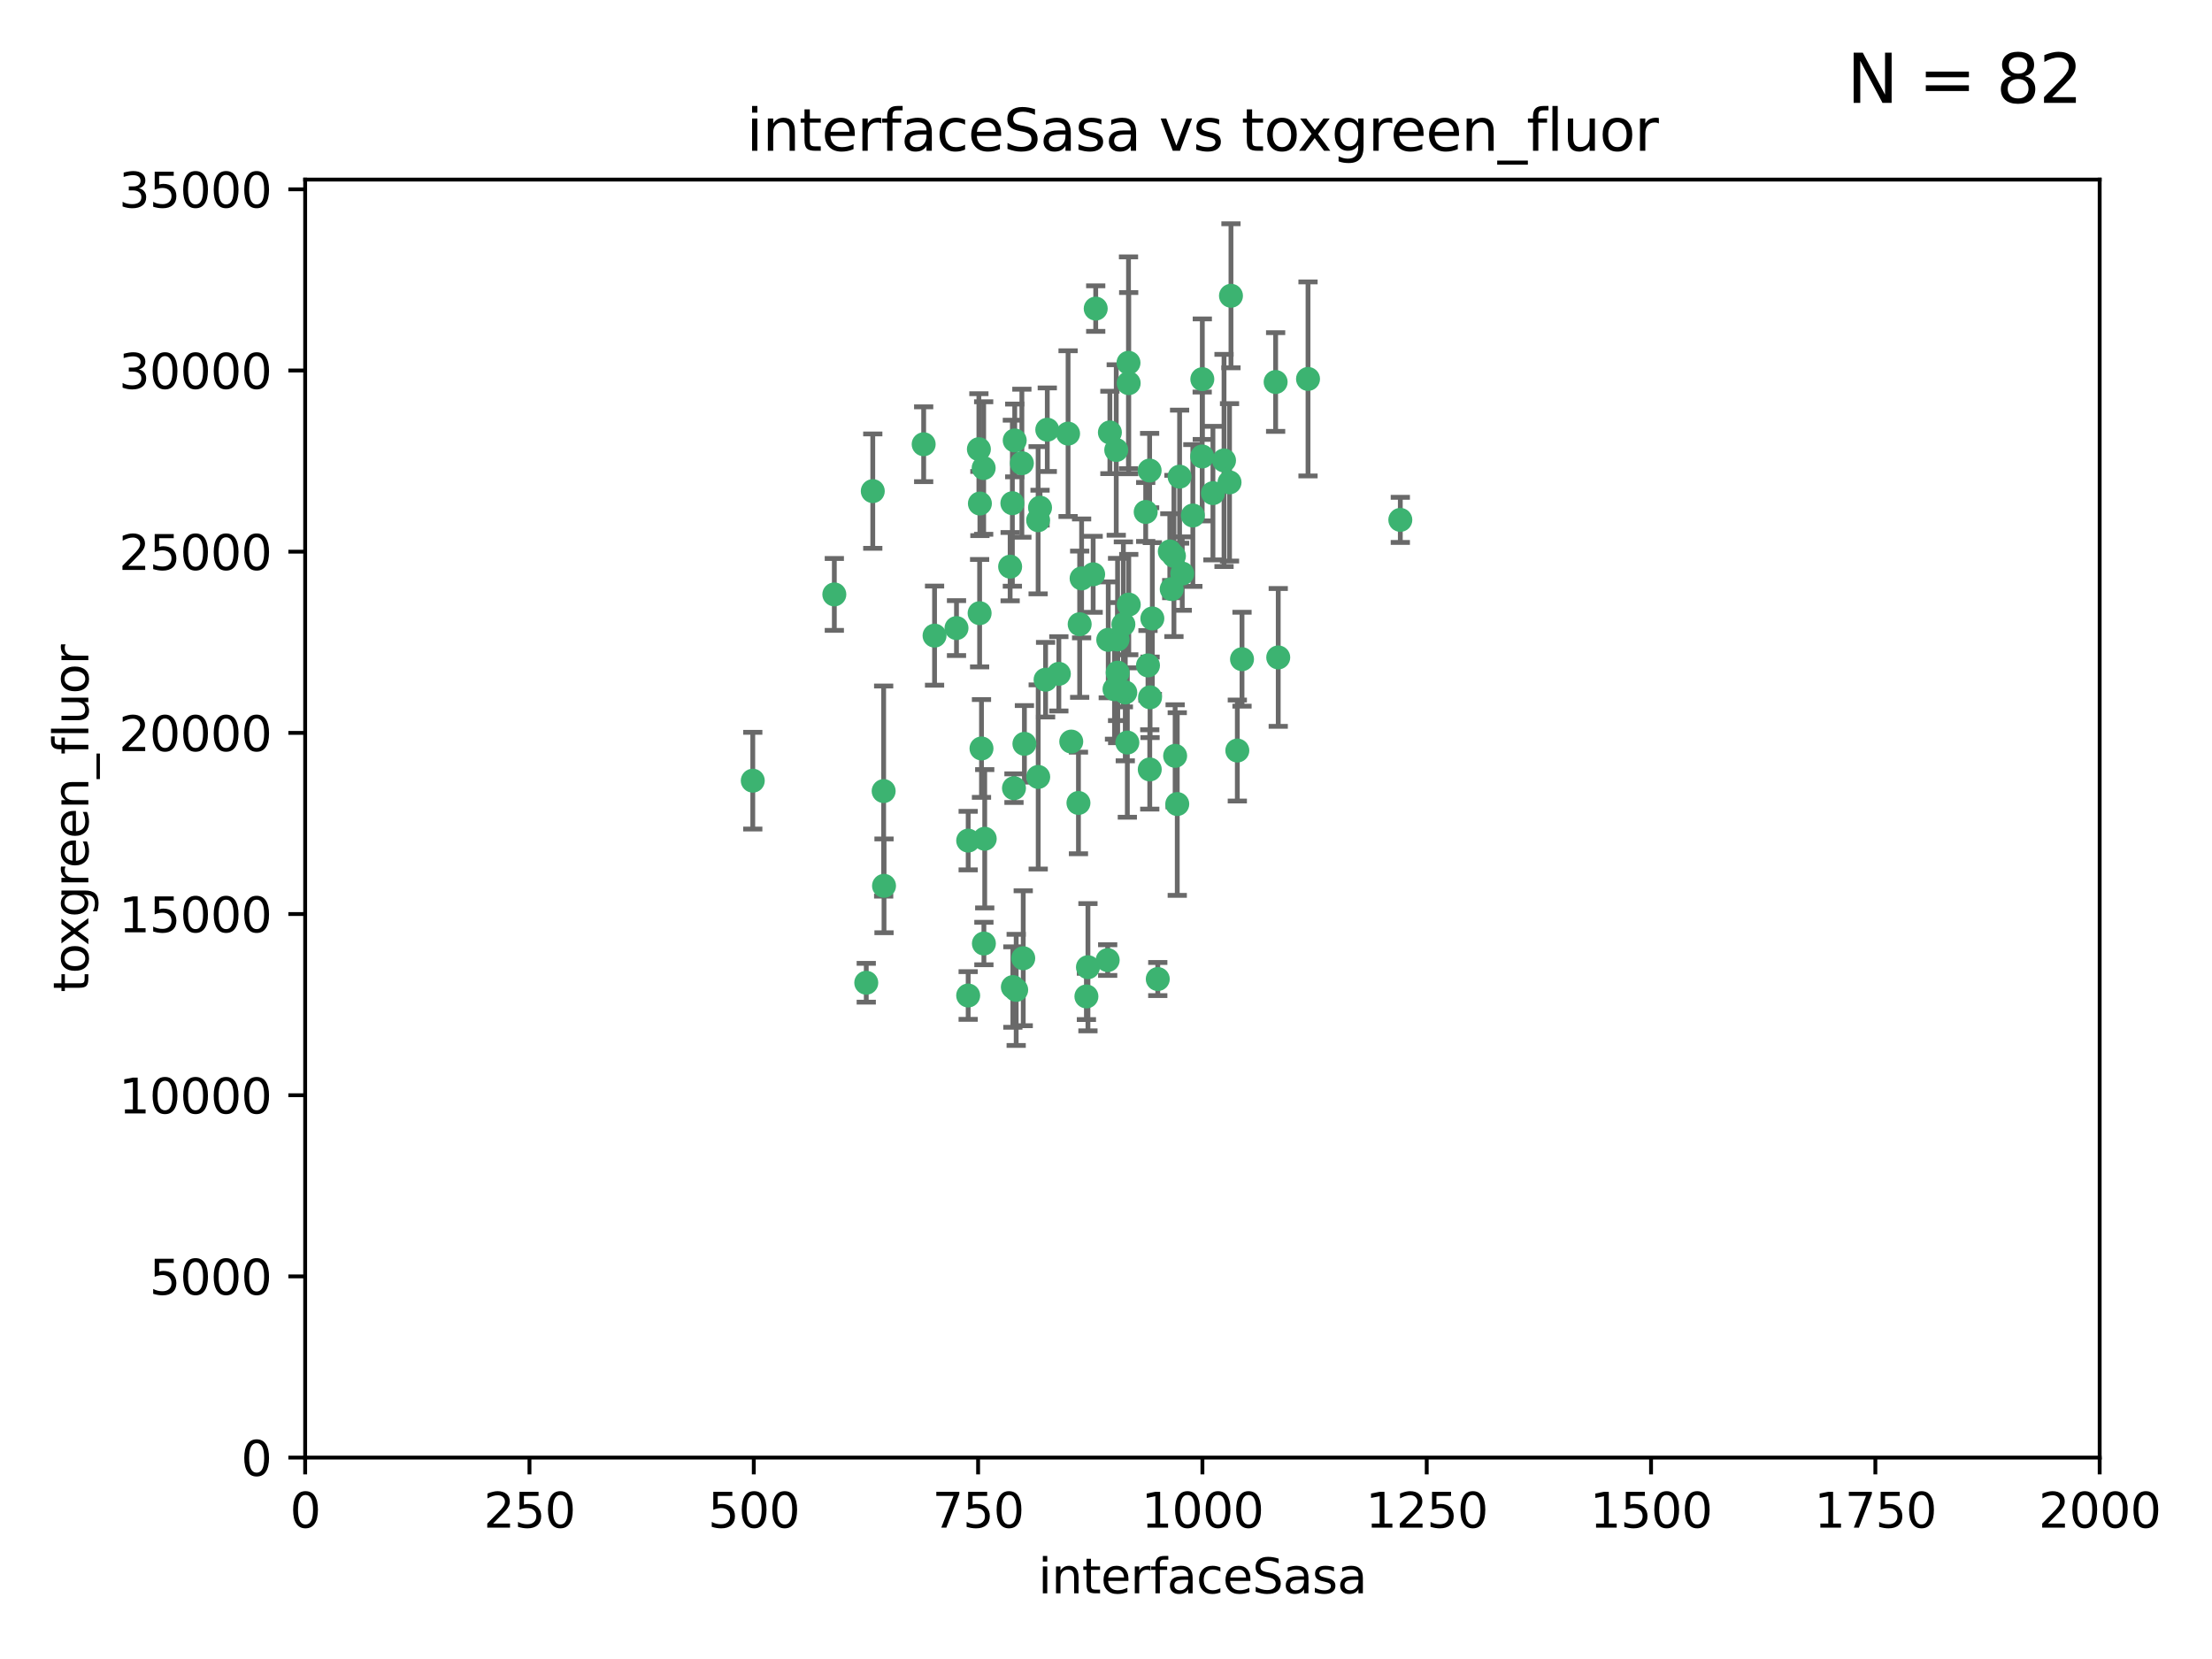 <?xml version="1.0" encoding="utf-8" standalone="no"?>
<!DOCTYPE svg PUBLIC "-//W3C//DTD SVG 1.1//EN"
  "http://www.w3.org/Graphics/SVG/1.1/DTD/svg11.dtd">
<svg xmlns:xlink="http://www.w3.org/1999/xlink" width="460.8pt" height="345.6pt" viewBox="0 0 460.8 345.6" xmlns="http://www.w3.org/2000/svg" version="1.1">
 <defs>
  <style type="text/css">*{stroke-linejoin: round; stroke-linecap: butt}</style>
 </defs>
 <g id="figure_1">
  <g id="patch_1">
   <path d="M 0 345.6 
L 460.8 345.6 
L 460.8 0 
L 0 0 
z
" style="fill: #ffffff"/>
  </g>
  <g id="axes_1">
   <g id="patch_2">
    <path d="M 63.571 303.64 
L 437.4 303.64 
L 437.4 37.411 
L 63.571 37.411 
z
" style="fill: #ffffff"/>
   </g>
   <g id="PathCollection_1">
    <defs>
     <path id="m8e34b73b86" d="M 0 1.118 
C 0.297 1.118 0.581 1 0.791 0.791 
C 1 0.581 1.118 0.297 1.118 0 
C 1.118 -0.297 1 -0.581 0.791 -0.791 
C 0.581 -1 0.297 -1.118 0 -1.118 
C -0.297 -1.118 -0.581 -1 -0.791 -0.791 
C -1 -0.581 -1.118 -0.297 -1.118 0 
C -1.118 0.297 -1 0.581 -0.791 0.791 
C -0.581 1 -0.297 1.118 0 1.118 
z
" style="stroke: #3cb371"/>
    </defs>
    <g clip-path="url(#pcf593b3112)">
     <use xlink:href="#m8e34b73b86" x="243.693" y="114.876" style="fill: #3cb371; stroke: #3cb371"/>
     <use xlink:href="#m8e34b73b86" x="272.484" y="78.941" style="fill: #3cb371; stroke: #3cb371"/>
     <use xlink:href="#m8e34b73b86" x="239.489" y="98.026" style="fill: #3cb371; stroke: #3cb371"/>
     <use xlink:href="#m8e34b73b86" x="234.418" y="144.249" style="fill: #3cb371; stroke: #3cb371"/>
     <use xlink:href="#m8e34b73b86" x="250.437" y="95.094" style="fill: #3cb371; stroke: #3cb371"/>
     <use xlink:href="#m8e34b73b86" x="266.28" y="136.954" style="fill: #3cb371; stroke: #3cb371"/>
     <use xlink:href="#m8e34b73b86" x="218.168" y="89.516" style="fill: #3cb371; stroke: #3cb371"/>
     <use xlink:href="#m8e34b73b86" x="265.738" y="79.578" style="fill: #3cb371; stroke: #3cb371"/>
     <use xlink:href="#m8e34b73b86" x="254.987" y="95.918" style="fill: #3cb371; stroke: #3cb371"/>
     <use xlink:href="#m8e34b73b86" x="212.875" y="96.494" style="fill: #3cb371; stroke: #3cb371"/>
     <use xlink:href="#m8e34b73b86" x="230.869" y="133.289" style="fill: #3cb371; stroke: #3cb371"/>
     <use xlink:href="#m8e34b73b86" x="246.284" y="119.488" style="fill: #3cb371; stroke: #3cb371"/>
     <use xlink:href="#m8e34b73b86" x="252.676" y="102.727" style="fill: #3cb371; stroke: #3cb371"/>
     <use xlink:href="#m8e34b73b86" x="244.553" y="115.814" style="fill: #3cb371; stroke: #3cb371"/>
     <use xlink:href="#m8e34b73b86" x="240.054" y="128.839" style="fill: #3cb371; stroke: #3cb371"/>
     <use xlink:href="#m8e34b73b86" x="235.088" y="75.577" style="fill: #3cb371; stroke: #3cb371"/>
     <use xlink:href="#m8e34b73b86" x="258.734" y="137.321" style="fill: #3cb371; stroke: #3cb371"/>
     <use xlink:href="#m8e34b73b86" x="256.134" y="100.483" style="fill: #3cb371; stroke: #3cb371"/>
     <use xlink:href="#m8e34b73b86" x="211.385" y="91.754" style="fill: #3cb371; stroke: #3cb371"/>
     <use xlink:href="#m8e34b73b86" x="232.534" y="93.738" style="fill: #3cb371; stroke: #3cb371"/>
     <use xlink:href="#m8e34b73b86" x="235.142" y="125.947" style="fill: #3cb371; stroke: #3cb371"/>
     <use xlink:href="#m8e34b73b86" x="234.02" y="130.067" style="fill: #3cb371; stroke: #3cb371"/>
     <use xlink:href="#m8e34b73b86" x="223.161" y="154.483" style="fill: #3cb371; stroke: #3cb371"/>
     <use xlink:href="#m8e34b73b86" x="248.491" y="107.386" style="fill: #3cb371; stroke: #3cb371"/>
     <use xlink:href="#m8e34b73b86" x="238.669" y="106.653" style="fill: #3cb371; stroke: #3cb371"/>
     <use xlink:href="#m8e34b73b86" x="227.725" y="119.635" style="fill: #3cb371; stroke: #3cb371"/>
     <use xlink:href="#m8e34b73b86" x="235.125" y="79.819" style="fill: #3cb371; stroke: #3cb371"/>
     <use xlink:href="#m8e34b73b86" x="210.43" y="118.047" style="fill: #3cb371; stroke: #3cb371"/>
     <use xlink:href="#m8e34b73b86" x="226.319" y="207.576" style="fill: #3cb371; stroke: #3cb371"/>
     <use xlink:href="#m8e34b73b86" x="244.091" y="122.72" style="fill: #3cb371; stroke: #3cb371"/>
     <use xlink:href="#m8e34b73b86" x="241.185" y="203.953" style="fill: #3cb371; stroke: #3cb371"/>
     <use xlink:href="#m8e34b73b86" x="231.211" y="90.084" style="fill: #3cb371; stroke: #3cb371"/>
     <use xlink:href="#m8e34b73b86" x="213.404" y="154.954" style="fill: #3cb371; stroke: #3cb371"/>
     <use xlink:href="#m8e34b73b86" x="204.131" y="104.896" style="fill: #3cb371; stroke: #3cb371"/>
     <use xlink:href="#m8e34b73b86" x="245.731" y="99.298" style="fill: #3cb371; stroke: #3cb371"/>
     <use xlink:href="#m8e34b73b86" x="257.757" y="156.348" style="fill: #3cb371; stroke: #3cb371"/>
     <use xlink:href="#m8e34b73b86" x="216.658" y="105.756" style="fill: #3cb371; stroke: #3cb371"/>
     <use xlink:href="#m8e34b73b86" x="204.916" y="97.498" style="fill: #3cb371; stroke: #3cb371"/>
     <use xlink:href="#m8e34b73b86" x="192.417" y="92.545" style="fill: #3cb371; stroke: #3cb371"/>
     <use xlink:href="#m8e34b73b86" x="222.501" y="90.332" style="fill: #3cb371; stroke: #3cb371"/>
     <use xlink:href="#m8e34b73b86" x="291.711" y="108.301" style="fill: #3cb371; stroke: #3cb371"/>
     <use xlink:href="#m8e34b73b86" x="224.916" y="130.038" style="fill: #3cb371; stroke: #3cb371"/>
     <use xlink:href="#m8e34b73b86" x="230.751" y="200.005" style="fill: #3cb371; stroke: #3cb371"/>
     <use xlink:href="#m8e34b73b86" x="250.465" y="78.988" style="fill: #3cb371; stroke: #3cb371"/>
     <use xlink:href="#m8e34b73b86" x="199.256" y="130.84" style="fill: #3cb371; stroke: #3cb371"/>
     <use xlink:href="#m8e34b73b86" x="204.462" y="155.918" style="fill: #3cb371; stroke: #3cb371"/>
     <use xlink:href="#m8e34b73b86" x="211.69" y="206.213" style="fill: #3cb371; stroke: #3cb371"/>
     <use xlink:href="#m8e34b73b86" x="201.688" y="207.381" style="fill: #3cb371; stroke: #3cb371"/>
     <use xlink:href="#m8e34b73b86" x="213.159" y="199.62" style="fill: #3cb371; stroke: #3cb371"/>
     <use xlink:href="#m8e34b73b86" x="216.26" y="108.373" style="fill: #3cb371; stroke: #3cb371"/>
     <use xlink:href="#m8e34b73b86" x="220.577" y="140.37" style="fill: #3cb371; stroke: #3cb371"/>
     <use xlink:href="#m8e34b73b86" x="203.92" y="93.572" style="fill: #3cb371; stroke: #3cb371"/>
     <use xlink:href="#m8e34b73b86" x="181.815" y="102.308" style="fill: #3cb371; stroke: #3cb371"/>
     <use xlink:href="#m8e34b73b86" x="204.073" y="127.738" style="fill: #3cb371; stroke: #3cb371"/>
     <use xlink:href="#m8e34b73b86" x="224.662" y="167.27" style="fill: #3cb371; stroke: #3cb371"/>
     <use xlink:href="#m8e34b73b86" x="239.579" y="145.262" style="fill: #3cb371; stroke: #3cb371"/>
     <use xlink:href="#m8e34b73b86" x="232.833" y="140.122" style="fill: #3cb371; stroke: #3cb371"/>
     <use xlink:href="#m8e34b73b86" x="210.998" y="205.621" style="fill: #3cb371; stroke: #3cb371"/>
     <use xlink:href="#m8e34b73b86" x="256.433" y="61.614" style="fill: #3cb371; stroke: #3cb371"/>
     <use xlink:href="#m8e34b73b86" x="239.146" y="138.621" style="fill: #3cb371; stroke: #3cb371"/>
     <use xlink:href="#m8e34b73b86" x="244.803" y="157.457" style="fill: #3cb371; stroke: #3cb371"/>
     <use xlink:href="#m8e34b73b86" x="194.686" y="132.411" style="fill: #3cb371; stroke: #3cb371"/>
     <use xlink:href="#m8e34b73b86" x="216.278" y="161.851" style="fill: #3cb371; stroke: #3cb371"/>
     <use xlink:href="#m8e34b73b86" x="225.318" y="120.494" style="fill: #3cb371; stroke: #3cb371"/>
     <use xlink:href="#m8e34b73b86" x="180.458" y="204.723" style="fill: #3cb371; stroke: #3cb371"/>
     <use xlink:href="#m8e34b73b86" x="211.23" y="164.19" style="fill: #3cb371; stroke: #3cb371"/>
     <use xlink:href="#m8e34b73b86" x="232.811" y="133.213" style="fill: #3cb371; stroke: #3cb371"/>
     <use xlink:href="#m8e34b73b86" x="239.516" y="160.289" style="fill: #3cb371; stroke: #3cb371"/>
     <use xlink:href="#m8e34b73b86" x="204.964" y="196.552" style="fill: #3cb371; stroke: #3cb371"/>
     <use xlink:href="#m8e34b73b86" x="205.136" y="174.728" style="fill: #3cb371; stroke: #3cb371"/>
     <use xlink:href="#m8e34b73b86" x="228.258" y="64.285" style="fill: #3cb371; stroke: #3cb371"/>
     <use xlink:href="#m8e34b73b86" x="217.815" y="141.593" style="fill: #3cb371; stroke: #3cb371"/>
     <use xlink:href="#m8e34b73b86" x="201.69" y="175.112" style="fill: #3cb371; stroke: #3cb371"/>
     <use xlink:href="#m8e34b73b86" x="234.846" y="154.686" style="fill: #3cb371; stroke: #3cb371"/>
     <use xlink:href="#m8e34b73b86" x="210.895" y="104.827" style="fill: #3cb371; stroke: #3cb371"/>
     <use xlink:href="#m8e34b73b86" x="184.082" y="164.794" style="fill: #3cb371; stroke: #3cb371"/>
     <use xlink:href="#m8e34b73b86" x="232.174" y="143.576" style="fill: #3cb371; stroke: #3cb371"/>
     <use xlink:href="#m8e34b73b86" x="156.817" y="162.629" style="fill: #3cb371; stroke: #3cb371"/>
     <use xlink:href="#m8e34b73b86" x="245.245" y="167.495" style="fill: #3cb371; stroke: #3cb371"/>
     <use xlink:href="#m8e34b73b86" x="173.806" y="123.828" style="fill: #3cb371; stroke: #3cb371"/>
     <use xlink:href="#m8e34b73b86" x="226.639" y="201.488" style="fill: #3cb371; stroke: #3cb371"/>
     <use xlink:href="#m8e34b73b86" x="184.157" y="184.534" style="fill: #3cb371; stroke: #3cb371"/>
    </g>
   </g>
   <g id="matplotlib.axis_1">
    <g id="xtick_1">
     <g id="line2d_1">
      <defs>
       <path id="mb4ff88844d" d="M 0 0 
L 0 3.5 
" style="stroke: #000000; stroke-width: 0.8"/>
      </defs>
      <g>
       <use xlink:href="#mb4ff88844d" x="63.571" y="303.64" style="stroke: #000000; stroke-width: 0.8"/>
      </g>
     </g>
     <g id="text_1">
      <!-- 0 -->
      <g transform="translate(60.39 318.238)scale(0.1 -0.1)">
       <defs>
        <path id="DejaVuSans-30" d="M 2034 4250 
Q 1547 4250 1301 3770 
Q 1056 3291 1056 2328 
Q 1056 1369 1301 889 
Q 1547 409 2034 409 
Q 2525 409 2770 889 
Q 3016 1369 3016 2328 
Q 3016 3291 2770 3770 
Q 2525 4250 2034 4250 
z
M 2034 4750 
Q 2819 4750 3233 4129 
Q 3647 3509 3647 2328 
Q 3647 1150 3233 529 
Q 2819 -91 2034 -91 
Q 1250 -91 836 529 
Q 422 1150 422 2328 
Q 422 3509 836 4129 
Q 1250 4750 2034 4750 
z
" transform="scale(0.016)"/>
       </defs>
       <use xlink:href="#DejaVuSans-30"/>
      </g>
     </g>
    </g>
    <g id="xtick_2">
     <g id="line2d_2">
      <g>
       <use xlink:href="#mb4ff88844d" x="110.3" y="303.64" style="stroke: #000000; stroke-width: 0.8"/>
      </g>
     </g>
     <g id="text_2">
      <!-- 250 -->
      <g transform="translate(100.756 318.238)scale(0.1 -0.1)">
       <defs>
        <path id="DejaVuSans-32" d="M 1228 531 
L 3431 531 
L 3431 0 
L 469 0 
L 469 531 
Q 828 903 1448 1529 
Q 2069 2156 2228 2338 
Q 2531 2678 2651 2914 
Q 2772 3150 2772 3378 
Q 2772 3750 2511 3984 
Q 2250 4219 1831 4219 
Q 1534 4219 1204 4116 
Q 875 4013 500 3803 
L 500 4441 
Q 881 4594 1212 4672 
Q 1544 4750 1819 4750 
Q 2544 4750 2975 4387 
Q 3406 4025 3406 3419 
Q 3406 3131 3298 2873 
Q 3191 2616 2906 2266 
Q 2828 2175 2409 1742 
Q 1991 1309 1228 531 
z
" transform="scale(0.016)"/>
        <path id="DejaVuSans-35" d="M 691 4666 
L 3169 4666 
L 3169 4134 
L 1269 4134 
L 1269 2991 
Q 1406 3038 1543 3061 
Q 1681 3084 1819 3084 
Q 2600 3084 3056 2656 
Q 3513 2228 3513 1497 
Q 3513 744 3044 326 
Q 2575 -91 1722 -91 
Q 1428 -91 1123 -41 
Q 819 9 494 109 
L 494 744 
Q 775 591 1075 516 
Q 1375 441 1709 441 
Q 2250 441 2565 725 
Q 2881 1009 2881 1497 
Q 2881 1984 2565 2268 
Q 2250 2553 1709 2553 
Q 1456 2553 1204 2497 
Q 953 2441 691 2322 
L 691 4666 
z
" transform="scale(0.016)"/>
       </defs>
       <use xlink:href="#DejaVuSans-32"/>
       <use xlink:href="#DejaVuSans-35" x="63.623"/>
       <use xlink:href="#DejaVuSans-30" x="127.246"/>
      </g>
     </g>
    </g>
    <g id="xtick_3">
     <g id="line2d_3">
      <g>
       <use xlink:href="#mb4ff88844d" x="157.028" y="303.64" style="stroke: #000000; stroke-width: 0.8"/>
      </g>
     </g>
     <g id="text_3">
      <!-- 500 -->
      <g transform="translate(147.485 318.238)scale(0.1 -0.1)">
       <use xlink:href="#DejaVuSans-35"/>
       <use xlink:href="#DejaVuSans-30" x="63.623"/>
       <use xlink:href="#DejaVuSans-30" x="127.246"/>
      </g>
     </g>
    </g>
    <g id="xtick_4">
     <g id="line2d_4">
      <g>
       <use xlink:href="#mb4ff88844d" x="203.757" y="303.64" style="stroke: #000000; stroke-width: 0.8"/>
      </g>
     </g>
     <g id="text_4">
      <!-- 750 -->
      <g transform="translate(194.213 318.238)scale(0.1 -0.1)">
       <defs>
        <path id="DejaVuSans-37" d="M 525 4666 
L 3525 4666 
L 3525 4397 
L 1831 0 
L 1172 0 
L 2766 4134 
L 525 4134 
L 525 4666 
z
" transform="scale(0.016)"/>
       </defs>
       <use xlink:href="#DejaVuSans-37"/>
       <use xlink:href="#DejaVuSans-35" x="63.623"/>
       <use xlink:href="#DejaVuSans-30" x="127.246"/>
      </g>
     </g>
    </g>
    <g id="xtick_5">
     <g id="line2d_5">
      <g>
       <use xlink:href="#mb4ff88844d" x="250.486" y="303.64" style="stroke: #000000; stroke-width: 0.8"/>
      </g>
     </g>
     <g id="text_5">
      <!-- 1000 -->
      <g transform="translate(237.761 318.238)scale(0.1 -0.1)">
       <defs>
        <path id="DejaVuSans-31" d="M 794 531 
L 1825 531 
L 1825 4091 
L 703 3866 
L 703 4441 
L 1819 4666 
L 2450 4666 
L 2450 531 
L 3481 531 
L 3481 0 
L 794 0 
L 794 531 
z
" transform="scale(0.016)"/>
       </defs>
       <use xlink:href="#DejaVuSans-31"/>
       <use xlink:href="#DejaVuSans-30" x="63.623"/>
       <use xlink:href="#DejaVuSans-30" x="127.246"/>
       <use xlink:href="#DejaVuSans-30" x="190.869"/>
      </g>
     </g>
    </g>
    <g id="xtick_6">
     <g id="line2d_6">
      <g>
       <use xlink:href="#mb4ff88844d" x="297.214" y="303.64" style="stroke: #000000; stroke-width: 0.8"/>
      </g>
     </g>
     <g id="text_6">
      <!-- 1250 -->
      <g transform="translate(284.489 318.238)scale(0.1 -0.1)">
       <use xlink:href="#DejaVuSans-31"/>
       <use xlink:href="#DejaVuSans-32" x="63.623"/>
       <use xlink:href="#DejaVuSans-35" x="127.246"/>
       <use xlink:href="#DejaVuSans-30" x="190.869"/>
      </g>
     </g>
    </g>
    <g id="xtick_7">
     <g id="line2d_7">
      <g>
       <use xlink:href="#mb4ff88844d" x="343.943" y="303.64" style="stroke: #000000; stroke-width: 0.8"/>
      </g>
     </g>
     <g id="text_7">
      <!-- 1500 -->
      <g transform="translate(331.218 318.238)scale(0.1 -0.1)">
       <use xlink:href="#DejaVuSans-31"/>
       <use xlink:href="#DejaVuSans-35" x="63.623"/>
       <use xlink:href="#DejaVuSans-30" x="127.246"/>
       <use xlink:href="#DejaVuSans-30" x="190.869"/>
      </g>
     </g>
    </g>
    <g id="xtick_8">
     <g id="line2d_8">
      <g>
       <use xlink:href="#mb4ff88844d" x="390.671" y="303.64" style="stroke: #000000; stroke-width: 0.8"/>
      </g>
     </g>
     <g id="text_8">
      <!-- 1750 -->
      <g transform="translate(377.946 318.238)scale(0.1 -0.1)">
       <use xlink:href="#DejaVuSans-31"/>
       <use xlink:href="#DejaVuSans-37" x="63.623"/>
       <use xlink:href="#DejaVuSans-35" x="127.246"/>
       <use xlink:href="#DejaVuSans-30" x="190.869"/>
      </g>
     </g>
    </g>
    <g id="xtick_9">
     <g id="line2d_9">
      <g>
       <use xlink:href="#mb4ff88844d" x="437.4" y="303.64" style="stroke: #000000; stroke-width: 0.8"/>
      </g>
     </g>
     <g id="text_9">
      <!-- 2000 -->
      <g transform="translate(424.675 318.238)scale(0.1 -0.1)">
       <use xlink:href="#DejaVuSans-32"/>
       <use xlink:href="#DejaVuSans-30" x="63.623"/>
       <use xlink:href="#DejaVuSans-30" x="127.246"/>
       <use xlink:href="#DejaVuSans-30" x="190.869"/>
      </g>
     </g>
    </g>
    <g id="text_10">
     <!-- interfaceSasa -->
     <g transform="translate(216.279 331.917)scale(0.1 -0.1)">
      <defs>
       <path id="DejaVuSans-69" d="M 603 3500 
L 1178 3500 
L 1178 0 
L 603 0 
L 603 3500 
z
M 603 4863 
L 1178 4863 
L 1178 4134 
L 603 4134 
L 603 4863 
z
" transform="scale(0.016)"/>
       <path id="DejaVuSans-6e" d="M 3513 2113 
L 3513 0 
L 2938 0 
L 2938 2094 
Q 2938 2591 2744 2837 
Q 2550 3084 2163 3084 
Q 1697 3084 1428 2787 
Q 1159 2491 1159 1978 
L 1159 0 
L 581 0 
L 581 3500 
L 1159 3500 
L 1159 2956 
Q 1366 3272 1645 3428 
Q 1925 3584 2291 3584 
Q 2894 3584 3203 3211 
Q 3513 2838 3513 2113 
z
" transform="scale(0.016)"/>
       <path id="DejaVuSans-74" d="M 1172 4494 
L 1172 3500 
L 2356 3500 
L 2356 3053 
L 1172 3053 
L 1172 1153 
Q 1172 725 1289 603 
Q 1406 481 1766 481 
L 2356 481 
L 2356 0 
L 1766 0 
Q 1100 0 847 248 
Q 594 497 594 1153 
L 594 3053 
L 172 3053 
L 172 3500 
L 594 3500 
L 594 4494 
L 1172 4494 
z
" transform="scale(0.016)"/>
       <path id="DejaVuSans-65" d="M 3597 1894 
L 3597 1613 
L 953 1613 
Q 991 1019 1311 708 
Q 1631 397 2203 397 
Q 2534 397 2845 478 
Q 3156 559 3463 722 
L 3463 178 
Q 3153 47 2828 -22 
Q 2503 -91 2169 -91 
Q 1331 -91 842 396 
Q 353 884 353 1716 
Q 353 2575 817 3079 
Q 1281 3584 2069 3584 
Q 2775 3584 3186 3129 
Q 3597 2675 3597 1894 
z
M 3022 2063 
Q 3016 2534 2758 2815 
Q 2500 3097 2075 3097 
Q 1594 3097 1305 2825 
Q 1016 2553 972 2059 
L 3022 2063 
z
" transform="scale(0.016)"/>
       <path id="DejaVuSans-72" d="M 2631 2963 
Q 2534 3019 2420 3045 
Q 2306 3072 2169 3072 
Q 1681 3072 1420 2755 
Q 1159 2438 1159 1844 
L 1159 0 
L 581 0 
L 581 3500 
L 1159 3500 
L 1159 2956 
Q 1341 3275 1631 3429 
Q 1922 3584 2338 3584 
Q 2397 3584 2469 3576 
Q 2541 3569 2628 3553 
L 2631 2963 
z
" transform="scale(0.016)"/>
       <path id="DejaVuSans-66" d="M 2375 4863 
L 2375 4384 
L 1825 4384 
Q 1516 4384 1395 4259 
Q 1275 4134 1275 3809 
L 1275 3500 
L 2222 3500 
L 2222 3053 
L 1275 3053 
L 1275 0 
L 697 0 
L 697 3053 
L 147 3053 
L 147 3500 
L 697 3500 
L 697 3744 
Q 697 4328 969 4595 
Q 1241 4863 1831 4863 
L 2375 4863 
z
" transform="scale(0.016)"/>
       <path id="DejaVuSans-61" d="M 2194 1759 
Q 1497 1759 1228 1600 
Q 959 1441 959 1056 
Q 959 750 1161 570 
Q 1363 391 1709 391 
Q 2188 391 2477 730 
Q 2766 1069 2766 1631 
L 2766 1759 
L 2194 1759 
z
M 3341 1997 
L 3341 0 
L 2766 0 
L 2766 531 
Q 2569 213 2275 61 
Q 1981 -91 1556 -91 
Q 1019 -91 701 211 
Q 384 513 384 1019 
Q 384 1609 779 1909 
Q 1175 2209 1959 2209 
L 2766 2209 
L 2766 2266 
Q 2766 2663 2505 2880 
Q 2244 3097 1772 3097 
Q 1472 3097 1187 3025 
Q 903 2953 641 2809 
L 641 3341 
Q 956 3463 1253 3523 
Q 1550 3584 1831 3584 
Q 2591 3584 2966 3190 
Q 3341 2797 3341 1997 
z
" transform="scale(0.016)"/>
       <path id="DejaVuSans-63" d="M 3122 3366 
L 3122 2828 
Q 2878 2963 2633 3030 
Q 2388 3097 2138 3097 
Q 1578 3097 1268 2742 
Q 959 2388 959 1747 
Q 959 1106 1268 751 
Q 1578 397 2138 397 
Q 2388 397 2633 464 
Q 2878 531 3122 666 
L 3122 134 
Q 2881 22 2623 -34 
Q 2366 -91 2075 -91 
Q 1284 -91 818 406 
Q 353 903 353 1747 
Q 353 2603 823 3093 
Q 1294 3584 2113 3584 
Q 2378 3584 2631 3529 
Q 2884 3475 3122 3366 
z
" transform="scale(0.016)"/>
       <path id="DejaVuSans-53" d="M 3425 4513 
L 3425 3897 
Q 3066 4069 2747 4153 
Q 2428 4238 2131 4238 
Q 1616 4238 1336 4038 
Q 1056 3838 1056 3469 
Q 1056 3159 1242 3001 
Q 1428 2844 1947 2747 
L 2328 2669 
Q 3034 2534 3370 2195 
Q 3706 1856 3706 1288 
Q 3706 609 3251 259 
Q 2797 -91 1919 -91 
Q 1588 -91 1214 -16 
Q 841 59 441 206 
L 441 856 
Q 825 641 1194 531 
Q 1563 422 1919 422 
Q 2459 422 2753 634 
Q 3047 847 3047 1241 
Q 3047 1584 2836 1778 
Q 2625 1972 2144 2069 
L 1759 2144 
Q 1053 2284 737 2584 
Q 422 2884 422 3419 
Q 422 4038 858 4394 
Q 1294 4750 2059 4750 
Q 2388 4750 2728 4690 
Q 3069 4631 3425 4513 
z
" transform="scale(0.016)"/>
       <path id="DejaVuSans-73" d="M 2834 3397 
L 2834 2853 
Q 2591 2978 2328 3040 
Q 2066 3103 1784 3103 
Q 1356 3103 1142 2972 
Q 928 2841 928 2578 
Q 928 2378 1081 2264 
Q 1234 2150 1697 2047 
L 1894 2003 
Q 2506 1872 2764 1633 
Q 3022 1394 3022 966 
Q 3022 478 2636 193 
Q 2250 -91 1575 -91 
Q 1294 -91 989 -36 
Q 684 19 347 128 
L 347 722 
Q 666 556 975 473 
Q 1284 391 1588 391 
Q 1994 391 2212 530 
Q 2431 669 2431 922 
Q 2431 1156 2273 1281 
Q 2116 1406 1581 1522 
L 1381 1569 
Q 847 1681 609 1914 
Q 372 2147 372 2553 
Q 372 3047 722 3315 
Q 1072 3584 1716 3584 
Q 2034 3584 2315 3537 
Q 2597 3491 2834 3397 
z
" transform="scale(0.016)"/>
      </defs>
      <use xlink:href="#DejaVuSans-69"/>
      <use xlink:href="#DejaVuSans-6e" x="27.783"/>
      <use xlink:href="#DejaVuSans-74" x="91.162"/>
      <use xlink:href="#DejaVuSans-65" x="130.371"/>
      <use xlink:href="#DejaVuSans-72" x="191.895"/>
      <use xlink:href="#DejaVuSans-66" x="233.008"/>
      <use xlink:href="#DejaVuSans-61" x="268.213"/>
      <use xlink:href="#DejaVuSans-63" x="329.492"/>
      <use xlink:href="#DejaVuSans-65" x="384.473"/>
      <use xlink:href="#DejaVuSans-53" x="445.996"/>
      <use xlink:href="#DejaVuSans-61" x="509.473"/>
      <use xlink:href="#DejaVuSans-73" x="570.752"/>
      <use xlink:href="#DejaVuSans-61" x="622.852"/>
     </g>
    </g>
   </g>
   <g id="matplotlib.axis_2">
    <g id="ytick_1">
     <g id="line2d_10">
      <defs>
       <path id="m12e218b48a" d="M 0 0 
L -3.5 0 
" style="stroke: #000000; stroke-width: 0.8"/>
      </defs>
      <g>
       <use xlink:href="#m12e218b48a" x="63.571" y="303.64" style="stroke: #000000; stroke-width: 0.8"/>
      </g>
     </g>
     <g id="text_11">
      <!-- 0 -->
      <g transform="translate(50.209 307.439)scale(0.1 -0.1)">
       <use xlink:href="#DejaVuSans-30"/>
      </g>
     </g>
    </g>
    <g id="ytick_2">
     <g id="line2d_11">
      <g>
       <use xlink:href="#m12e218b48a" x="63.571" y="265.897" style="stroke: #000000; stroke-width: 0.8"/>
      </g>
     </g>
     <g id="text_12">
      <!-- 5000 -->
      <g transform="translate(31.121 269.696)scale(0.1 -0.1)">
       <use xlink:href="#DejaVuSans-35"/>
       <use xlink:href="#DejaVuSans-30" x="63.623"/>
       <use xlink:href="#DejaVuSans-30" x="127.246"/>
       <use xlink:href="#DejaVuSans-30" x="190.869"/>
      </g>
     </g>
    </g>
    <g id="ytick_3">
     <g id="line2d_12">
      <g>
       <use xlink:href="#m12e218b48a" x="63.571" y="228.154" style="stroke: #000000; stroke-width: 0.8"/>
      </g>
     </g>
     <g id="text_13">
      <!-- 10000 -->
      <g transform="translate(24.759 231.953)scale(0.1 -0.1)">
       <use xlink:href="#DejaVuSans-31"/>
       <use xlink:href="#DejaVuSans-30" x="63.623"/>
       <use xlink:href="#DejaVuSans-30" x="127.246"/>
       <use xlink:href="#DejaVuSans-30" x="190.869"/>
       <use xlink:href="#DejaVuSans-30" x="254.492"/>
      </g>
     </g>
    </g>
    <g id="ytick_4">
     <g id="line2d_13">
      <g>
       <use xlink:href="#m12e218b48a" x="63.571" y="190.411" style="stroke: #000000; stroke-width: 0.8"/>
      </g>
     </g>
     <g id="text_14">
      <!-- 15000 -->
      <g transform="translate(24.759 194.21)scale(0.1 -0.1)">
       <use xlink:href="#DejaVuSans-31"/>
       <use xlink:href="#DejaVuSans-35" x="63.623"/>
       <use xlink:href="#DejaVuSans-30" x="127.246"/>
       <use xlink:href="#DejaVuSans-30" x="190.869"/>
       <use xlink:href="#DejaVuSans-30" x="254.492"/>
      </g>
     </g>
    </g>
    <g id="ytick_5">
     <g id="line2d_14">
      <g>
       <use xlink:href="#m12e218b48a" x="63.571" y="152.668" style="stroke: #000000; stroke-width: 0.8"/>
      </g>
     </g>
     <g id="text_15">
      <!-- 20000 -->
      <g transform="translate(24.759 156.467)scale(0.1 -0.1)">
       <use xlink:href="#DejaVuSans-32"/>
       <use xlink:href="#DejaVuSans-30" x="63.623"/>
       <use xlink:href="#DejaVuSans-30" x="127.246"/>
       <use xlink:href="#DejaVuSans-30" x="190.869"/>
       <use xlink:href="#DejaVuSans-30" x="254.492"/>
      </g>
     </g>
    </g>
    <g id="ytick_6">
     <g id="line2d_15">
      <g>
       <use xlink:href="#m12e218b48a" x="63.571" y="114.925" style="stroke: #000000; stroke-width: 0.8"/>
      </g>
     </g>
     <g id="text_16">
      <!-- 25000 -->
      <g transform="translate(24.759 118.724)scale(0.1 -0.1)">
       <use xlink:href="#DejaVuSans-32"/>
       <use xlink:href="#DejaVuSans-35" x="63.623"/>
       <use xlink:href="#DejaVuSans-30" x="127.246"/>
       <use xlink:href="#DejaVuSans-30" x="190.869"/>
       <use xlink:href="#DejaVuSans-30" x="254.492"/>
      </g>
     </g>
    </g>
    <g id="ytick_7">
     <g id="line2d_16">
      <g>
       <use xlink:href="#m12e218b48a" x="63.571" y="77.181" style="stroke: #000000; stroke-width: 0.8"/>
      </g>
     </g>
     <g id="text_17">
      <!-- 30000 -->
      <g transform="translate(24.759 80.981)scale(0.1 -0.1)">
       <defs>
        <path id="DejaVuSans-33" d="M 2597 2516 
Q 3050 2419 3304 2112 
Q 3559 1806 3559 1356 
Q 3559 666 3084 287 
Q 2609 -91 1734 -91 
Q 1441 -91 1130 -33 
Q 819 25 488 141 
L 488 750 
Q 750 597 1062 519 
Q 1375 441 1716 441 
Q 2309 441 2620 675 
Q 2931 909 2931 1356 
Q 2931 1769 2642 2001 
Q 2353 2234 1838 2234 
L 1294 2234 
L 1294 2753 
L 1863 2753 
Q 2328 2753 2575 2939 
Q 2822 3125 2822 3475 
Q 2822 3834 2567 4026 
Q 2313 4219 1838 4219 
Q 1578 4219 1281 4162 
Q 984 4106 628 3988 
L 628 4550 
Q 988 4650 1302 4700 
Q 1616 4750 1894 4750 
Q 2613 4750 3031 4423 
Q 3450 4097 3450 3541 
Q 3450 3153 3228 2886 
Q 3006 2619 2597 2516 
z
" transform="scale(0.016)"/>
       </defs>
       <use xlink:href="#DejaVuSans-33"/>
       <use xlink:href="#DejaVuSans-30" x="63.623"/>
       <use xlink:href="#DejaVuSans-30" x="127.246"/>
       <use xlink:href="#DejaVuSans-30" x="190.869"/>
       <use xlink:href="#DejaVuSans-30" x="254.492"/>
      </g>
     </g>
    </g>
    <g id="ytick_8">
     <g id="line2d_17">
      <g>
       <use xlink:href="#m12e218b48a" x="63.571" y="39.438" style="stroke: #000000; stroke-width: 0.8"/>
      </g>
     </g>
     <g id="text_18">
      <!-- 35000 -->
      <g transform="translate(24.759 43.238)scale(0.1 -0.1)">
       <use xlink:href="#DejaVuSans-33"/>
       <use xlink:href="#DejaVuSans-35" x="63.623"/>
       <use xlink:href="#DejaVuSans-30" x="127.246"/>
       <use xlink:href="#DejaVuSans-30" x="190.869"/>
       <use xlink:href="#DejaVuSans-30" x="254.492"/>
      </g>
     </g>
    </g>
    <g id="text_19">
     <!-- toxgreen_fluor -->
     <g transform="translate(18.401 206.72)rotate(-90)scale(0.1 -0.1)">
      <defs>
       <path id="DejaVuSans-6f" d="M 1959 3097 
Q 1497 3097 1228 2736 
Q 959 2375 959 1747 
Q 959 1119 1226 758 
Q 1494 397 1959 397 
Q 2419 397 2687 759 
Q 2956 1122 2956 1747 
Q 2956 2369 2687 2733 
Q 2419 3097 1959 3097 
z
M 1959 3584 
Q 2709 3584 3137 3096 
Q 3566 2609 3566 1747 
Q 3566 888 3137 398 
Q 2709 -91 1959 -91 
Q 1206 -91 779 398 
Q 353 888 353 1747 
Q 353 2609 779 3096 
Q 1206 3584 1959 3584 
z
" transform="scale(0.016)"/>
       <path id="DejaVuSans-78" d="M 3513 3500 
L 2247 1797 
L 3578 0 
L 2900 0 
L 1881 1375 
L 863 0 
L 184 0 
L 1544 1831 
L 300 3500 
L 978 3500 
L 1906 2253 
L 2834 3500 
L 3513 3500 
z
" transform="scale(0.016)"/>
       <path id="DejaVuSans-67" d="M 2906 1791 
Q 2906 2416 2648 2759 
Q 2391 3103 1925 3103 
Q 1463 3103 1205 2759 
Q 947 2416 947 1791 
Q 947 1169 1205 825 
Q 1463 481 1925 481 
Q 2391 481 2648 825 
Q 2906 1169 2906 1791 
z
M 3481 434 
Q 3481 -459 3084 -895 
Q 2688 -1331 1869 -1331 
Q 1566 -1331 1297 -1286 
Q 1028 -1241 775 -1147 
L 775 -588 
Q 1028 -725 1275 -790 
Q 1522 -856 1778 -856 
Q 2344 -856 2625 -561 
Q 2906 -266 2906 331 
L 2906 616 
Q 2728 306 2450 153 
Q 2172 0 1784 0 
Q 1141 0 747 490 
Q 353 981 353 1791 
Q 353 2603 747 3093 
Q 1141 3584 1784 3584 
Q 2172 3584 2450 3431 
Q 2728 3278 2906 2969 
L 2906 3500 
L 3481 3500 
L 3481 434 
z
" transform="scale(0.016)"/>
       <path id="DejaVuSans-5f" d="M 3263 -1063 
L 3263 -1509 
L -63 -1509 
L -63 -1063 
L 3263 -1063 
z
" transform="scale(0.016)"/>
       <path id="DejaVuSans-6c" d="M 603 4863 
L 1178 4863 
L 1178 0 
L 603 0 
L 603 4863 
z
" transform="scale(0.016)"/>
       <path id="DejaVuSans-75" d="M 544 1381 
L 544 3500 
L 1119 3500 
L 1119 1403 
Q 1119 906 1312 657 
Q 1506 409 1894 409 
Q 2359 409 2629 706 
Q 2900 1003 2900 1516 
L 2900 3500 
L 3475 3500 
L 3475 0 
L 2900 0 
L 2900 538 
Q 2691 219 2414 64 
Q 2138 -91 1772 -91 
Q 1169 -91 856 284 
Q 544 659 544 1381 
z
M 1991 3584 
L 1991 3584 
z
" transform="scale(0.016)"/>
      </defs>
      <use xlink:href="#DejaVuSans-74"/>
      <use xlink:href="#DejaVuSans-6f" x="39.209"/>
      <use xlink:href="#DejaVuSans-78" x="97.266"/>
      <use xlink:href="#DejaVuSans-67" x="156.445"/>
      <use xlink:href="#DejaVuSans-72" x="219.922"/>
      <use xlink:href="#DejaVuSans-65" x="258.785"/>
      <use xlink:href="#DejaVuSans-65" x="320.309"/>
      <use xlink:href="#DejaVuSans-6e" x="381.832"/>
      <use xlink:href="#DejaVuSans-5f" x="445.211"/>
      <use xlink:href="#DejaVuSans-66" x="495.211"/>
      <use xlink:href="#DejaVuSans-6c" x="530.416"/>
      <use xlink:href="#DejaVuSans-75" x="558.199"/>
      <use xlink:href="#DejaVuSans-6f" x="621.578"/>
      <use xlink:href="#DejaVuSans-72" x="682.76"/>
     </g>
    </g>
   </g>
   <g id="LineCollection_1">
    <path d="M 243.693 122.737 
L 243.693 107.014 
" clip-path="url(#pcf593b3112)" style="fill: none; stroke: #696969"/>
    <path d="M 272.484 99.149 
L 272.484 58.733 
" clip-path="url(#pcf593b3112)" style="fill: none; stroke: #696969"/>
    <path d="M 239.489 105.772 
L 239.489 90.281 
" clip-path="url(#pcf593b3112)" style="fill: none; stroke: #696969"/>
    <path d="M 234.418 158.492 
L 234.418 130.006 
" clip-path="url(#pcf593b3112)" style="fill: none; stroke: #696969"/>
    <path d="M 250.437 108.514 
L 250.437 81.675 
" clip-path="url(#pcf593b3112)" style="fill: none; stroke: #696969"/>
    <path d="M 266.28 151.309 
L 266.28 122.599 
" clip-path="url(#pcf593b3112)" style="fill: none; stroke: #696969"/>
    <path d="M 218.168 98.217 
L 218.168 80.815 
" clip-path="url(#pcf593b3112)" style="fill: none; stroke: #696969"/>
    <path d="M 265.738 89.863 
L 265.738 69.294 
" clip-path="url(#pcf593b3112)" style="fill: none; stroke: #696969"/>
    <path d="M 254.987 118.013 
L 254.987 73.824 
" clip-path="url(#pcf593b3112)" style="fill: none; stroke: #696969"/>
    <path d="M 212.875 111.912 
L 212.875 81.076 
" clip-path="url(#pcf593b3112)" style="fill: none; stroke: #696969"/>
    <path d="M 230.869 145.357 
L 230.869 121.22 
" clip-path="url(#pcf593b3112)" style="fill: none; stroke: #696969"/>
    <path d="M 246.284 127.133 
L 246.284 111.844 
" clip-path="url(#pcf593b3112)" style="fill: none; stroke: #696969"/>
    <path d="M 252.676 116.638 
L 252.676 88.815 
" clip-path="url(#pcf593b3112)" style="fill: none; stroke: #696969"/>
    <path d="M 244.553 132.604 
L 244.553 99.024 
" clip-path="url(#pcf593b3112)" style="fill: none; stroke: #696969"/>
    <path d="M 240.054 144.637 
L 240.054 113.041 
" clip-path="url(#pcf593b3112)" style="fill: none; stroke: #696969"/>
    <path d="M 235.088 97.641 
L 235.088 53.513 
" clip-path="url(#pcf593b3112)" style="fill: none; stroke: #696969"/>
    <path d="M 258.734 147.102 
L 258.734 127.541 
" clip-path="url(#pcf593b3112)" style="fill: none; stroke: #696969"/>
    <path d="M 256.134 116.878 
L 256.134 84.088 
" clip-path="url(#pcf593b3112)" style="fill: none; stroke: #696969"/>
    <path d="M 211.385 99.334 
L 211.385 84.174 
" clip-path="url(#pcf593b3112)" style="fill: none; stroke: #696969"/>
    <path d="M 232.534 111.491 
L 232.534 75.985 
" clip-path="url(#pcf593b3112)" style="fill: none; stroke: #696969"/>
    <path d="M 235.142 136.397 
L 235.142 115.497 
" clip-path="url(#pcf593b3112)" style="fill: none; stroke: #696969"/>
    <path d="M 234.02 147.25 
L 234.02 112.885 
" clip-path="url(#pcf593b3112)" style="fill: none; stroke: #696969"/>
    <path d="M 223.161 155.048 
L 223.161 153.918 
" clip-path="url(#pcf593b3112)" style="fill: none; stroke: #696969"/>
    <path d="M 248.491 122.155 
L 248.491 92.617 
" clip-path="url(#pcf593b3112)" style="fill: none; stroke: #696969"/>
    <path d="M 238.669 112.792 
L 238.669 100.514 
" clip-path="url(#pcf593b3112)" style="fill: none; stroke: #696969"/>
    <path d="M 227.725 127.554 
L 227.725 111.717 
" clip-path="url(#pcf593b3112)" style="fill: none; stroke: #696969"/>
    <path d="M 235.125 98.693 
L 235.125 60.945 
" clip-path="url(#pcf593b3112)" style="fill: none; stroke: #696969"/>
    <path d="M 210.43 125.162 
L 210.43 110.932 
" clip-path="url(#pcf593b3112)" style="fill: none; stroke: #696969"/>
    <path d="M 226.319 212.395 
L 226.319 202.757 
" clip-path="url(#pcf593b3112)" style="fill: none; stroke: #696969"/>
    <path d="M 244.091 124.514 
L 244.091 120.926 
" clip-path="url(#pcf593b3112)" style="fill: none; stroke: #696969"/>
    <path d="M 241.185 207.405 
L 241.185 200.501 
" clip-path="url(#pcf593b3112)" style="fill: none; stroke: #696969"/>
    <path d="M 231.211 98.668 
L 231.211 81.501 
" clip-path="url(#pcf593b3112)" style="fill: none; stroke: #696969"/>
    <path d="M 213.404 162.929 
L 213.404 146.979 
" clip-path="url(#pcf593b3112)" style="fill: none; stroke: #696969"/>
    <path d="M 204.131 111.578 
L 204.131 98.214 
" clip-path="url(#pcf593b3112)" style="fill: none; stroke: #696969"/>
    <path d="M 245.731 113.157 
L 245.731 85.439 
" clip-path="url(#pcf593b3112)" style="fill: none; stroke: #696969"/>
    <path d="M 257.757 166.868 
L 257.757 145.829 
" clip-path="url(#pcf593b3112)" style="fill: none; stroke: #696969"/>
    <path d="M 216.658 109.392 
L 216.658 102.12 
" clip-path="url(#pcf593b3112)" style="fill: none; stroke: #696969"/>
    <path d="M 204.916 111.302 
L 204.916 83.693 
" clip-path="url(#pcf593b3112)" style="fill: none; stroke: #696969"/>
    <path d="M 192.417 100.341 
L 192.417 84.749 
" clip-path="url(#pcf593b3112)" style="fill: none; stroke: #696969"/>
    <path d="M 222.501 107.592 
L 222.501 73.071 
" clip-path="url(#pcf593b3112)" style="fill: none; stroke: #696969"/>
    <path d="M 291.711 113.001 
L 291.711 103.601 
" clip-path="url(#pcf593b3112)" style="fill: none; stroke: #696969"/>
    <path d="M 224.916 145.27 
L 224.916 114.805 
" clip-path="url(#pcf593b3112)" style="fill: none; stroke: #696969"/>
    <path d="M 230.751 203.204 
L 230.751 196.806 
" clip-path="url(#pcf593b3112)" style="fill: none; stroke: #696969"/>
    <path d="M 250.465 91.541 
L 250.465 66.434 
" clip-path="url(#pcf593b3112)" style="fill: none; stroke: #696969"/>
    <path d="M 199.256 136.561 
L 199.256 125.12 
" clip-path="url(#pcf593b3112)" style="fill: none; stroke: #696969"/>
    <path d="M 204.462 166.104 
L 204.462 145.732 
" clip-path="url(#pcf593b3112)" style="fill: none; stroke: #696969"/>
    <path d="M 211.69 217.788 
L 211.69 194.637 
" clip-path="url(#pcf593b3112)" style="fill: none; stroke: #696969"/>
    <path d="M 201.688 212.35 
L 201.688 202.411 
" clip-path="url(#pcf593b3112)" style="fill: none; stroke: #696969"/>
    <path d="M 213.159 213.675 
L 213.159 185.565 
" clip-path="url(#pcf593b3112)" style="fill: none; stroke: #696969"/>
    <path d="M 216.26 123.707 
L 216.26 93.039 
" clip-path="url(#pcf593b3112)" style="fill: none; stroke: #696969"/>
    <path d="M 220.577 148.106 
L 220.577 132.634 
" clip-path="url(#pcf593b3112)" style="fill: none; stroke: #696969"/>
    <path d="M 203.92 105.129 
L 203.92 82.016 
" clip-path="url(#pcf593b3112)" style="fill: none; stroke: #696969"/>
    <path d="M 181.815 114.22 
L 181.815 90.397 
" clip-path="url(#pcf593b3112)" style="fill: none; stroke: #696969"/>
    <path d="M 204.073 138.926 
L 204.073 116.549 
" clip-path="url(#pcf593b3112)" style="fill: none; stroke: #696969"/>
    <path d="M 224.662 177.849 
L 224.662 156.691 
" clip-path="url(#pcf593b3112)" style="fill: none; stroke: #696969"/>
    <path d="M 239.579 153.647 
L 239.579 136.877 
" clip-path="url(#pcf593b3112)" style="fill: none; stroke: #696969"/>
    <path d="M 232.833 154.719 
L 232.833 125.526 
" clip-path="url(#pcf593b3112)" style="fill: none; stroke: #696969"/>
    <path d="M 210.998 214 
L 210.998 197.242 
" clip-path="url(#pcf593b3112)" style="fill: none; stroke: #696969"/>
    <path d="M 256.433 76.614 
L 256.433 46.614 
" clip-path="url(#pcf593b3112)" style="fill: none; stroke: #696969"/>
    <path d="M 239.146 145.887 
L 239.146 131.356 
" clip-path="url(#pcf593b3112)" style="fill: none; stroke: #696969"/>
    <path d="M 244.803 168.097 
L 244.803 146.817 
" clip-path="url(#pcf593b3112)" style="fill: none; stroke: #696969"/>
    <path d="M 194.686 142.738 
L 194.686 122.084 
" clip-path="url(#pcf593b3112)" style="fill: none; stroke: #696969"/>
    <path d="M 216.278 181.033 
L 216.278 142.67 
" clip-path="url(#pcf593b3112)" style="fill: none; stroke: #696969"/>
    <path d="M 225.318 132.879 
L 225.318 108.108 
" clip-path="url(#pcf593b3112)" style="fill: none; stroke: #696969"/>
    <path d="M 180.458 208.763 
L 180.458 200.682 
" clip-path="url(#pcf593b3112)" style="fill: none; stroke: #696969"/>
    <path d="M 211.23 167.175 
L 211.23 161.206 
" clip-path="url(#pcf593b3112)" style="fill: none; stroke: #696969"/>
    <path d="M 232.811 150.11 
L 232.811 116.316 
" clip-path="url(#pcf593b3112)" style="fill: none; stroke: #696969"/>
    <path d="M 239.516 168.551 
L 239.516 152.026 
" clip-path="url(#pcf593b3112)" style="fill: none; stroke: #696969"/>
    <path d="M 204.964 200.974 
L 204.964 192.13 
" clip-path="url(#pcf593b3112)" style="fill: none; stroke: #696969"/>
    <path d="M 205.136 189.135 
L 205.136 160.322 
" clip-path="url(#pcf593b3112)" style="fill: none; stroke: #696969"/>
    <path d="M 228.258 69.03 
L 228.258 59.54 
" clip-path="url(#pcf593b3112)" style="fill: none; stroke: #696969"/>
    <path d="M 217.815 149.363 
L 217.815 133.823 
" clip-path="url(#pcf593b3112)" style="fill: none; stroke: #696969"/>
    <path d="M 201.69 181.212 
L 201.69 169.013 
" clip-path="url(#pcf593b3112)" style="fill: none; stroke: #696969"/>
    <path d="M 234.846 170.247 
L 234.846 139.125 
" clip-path="url(#pcf593b3112)" style="fill: none; stroke: #696969"/>
    <path d="M 210.895 122.117 
L 210.895 87.536 
" clip-path="url(#pcf593b3112)" style="fill: none; stroke: #696969"/>
    <path d="M 184.082 186.68 
L 184.082 142.908 
" clip-path="url(#pcf593b3112)" style="fill: none; stroke: #696969"/>
    <path d="M 232.174 153.98 
L 232.174 133.171 
" clip-path="url(#pcf593b3112)" style="fill: none; stroke: #696969"/>
    <path d="M 156.817 172.703 
L 156.817 152.555 
" clip-path="url(#pcf593b3112)" style="fill: none; stroke: #696969"/>
    <path d="M 245.245 186.519 
L 245.245 148.47 
" clip-path="url(#pcf593b3112)" style="fill: none; stroke: #696969"/>
    <path d="M 173.806 131.314 
L 173.806 116.343 
" clip-path="url(#pcf593b3112)" style="fill: none; stroke: #696969"/>
    <path d="M 226.639 214.744 
L 226.639 188.233 
" clip-path="url(#pcf593b3112)" style="fill: none; stroke: #696969"/>
    <path d="M 184.157 194.3 
L 184.157 174.769 
" clip-path="url(#pcf593b3112)" style="fill: none; stroke: #696969"/>
   </g>
   <g id="line2d_18">
    <defs>
     <path id="m4b5150df9c" d="M 2 0 
L -2 -0 
" style="stroke: #696969"/>
    </defs>
    <g clip-path="url(#pcf593b3112)">
     <use xlink:href="#m4b5150df9c" x="243.693" y="122.737" style="fill: #696969; stroke: #696969"/>
     <use xlink:href="#m4b5150df9c" x="272.484" y="99.149" style="fill: #696969; stroke: #696969"/>
     <use xlink:href="#m4b5150df9c" x="239.489" y="105.772" style="fill: #696969; stroke: #696969"/>
     <use xlink:href="#m4b5150df9c" x="234.418" y="158.492" style="fill: #696969; stroke: #696969"/>
     <use xlink:href="#m4b5150df9c" x="250.437" y="108.514" style="fill: #696969; stroke: #696969"/>
     <use xlink:href="#m4b5150df9c" x="266.28" y="151.309" style="fill: #696969; stroke: #696969"/>
     <use xlink:href="#m4b5150df9c" x="218.168" y="98.217" style="fill: #696969; stroke: #696969"/>
     <use xlink:href="#m4b5150df9c" x="265.738" y="89.863" style="fill: #696969; stroke: #696969"/>
     <use xlink:href="#m4b5150df9c" x="254.987" y="118.013" style="fill: #696969; stroke: #696969"/>
     <use xlink:href="#m4b5150df9c" x="212.875" y="111.912" style="fill: #696969; stroke: #696969"/>
     <use xlink:href="#m4b5150df9c" x="230.869" y="145.357" style="fill: #696969; stroke: #696969"/>
     <use xlink:href="#m4b5150df9c" x="246.284" y="127.133" style="fill: #696969; stroke: #696969"/>
     <use xlink:href="#m4b5150df9c" x="252.676" y="116.638" style="fill: #696969; stroke: #696969"/>
     <use xlink:href="#m4b5150df9c" x="244.553" y="132.604" style="fill: #696969; stroke: #696969"/>
     <use xlink:href="#m4b5150df9c" x="240.054" y="144.637" style="fill: #696969; stroke: #696969"/>
     <use xlink:href="#m4b5150df9c" x="235.088" y="97.641" style="fill: #696969; stroke: #696969"/>
     <use xlink:href="#m4b5150df9c" x="258.734" y="147.102" style="fill: #696969; stroke: #696969"/>
     <use xlink:href="#m4b5150df9c" x="256.134" y="116.878" style="fill: #696969; stroke: #696969"/>
     <use xlink:href="#m4b5150df9c" x="211.385" y="99.334" style="fill: #696969; stroke: #696969"/>
     <use xlink:href="#m4b5150df9c" x="232.534" y="111.491" style="fill: #696969; stroke: #696969"/>
     <use xlink:href="#m4b5150df9c" x="235.142" y="136.397" style="fill: #696969; stroke: #696969"/>
     <use xlink:href="#m4b5150df9c" x="234.02" y="147.25" style="fill: #696969; stroke: #696969"/>
     <use xlink:href="#m4b5150df9c" x="223.161" y="155.048" style="fill: #696969; stroke: #696969"/>
     <use xlink:href="#m4b5150df9c" x="248.491" y="122.155" style="fill: #696969; stroke: #696969"/>
     <use xlink:href="#m4b5150df9c" x="238.669" y="112.792" style="fill: #696969; stroke: #696969"/>
     <use xlink:href="#m4b5150df9c" x="227.725" y="127.554" style="fill: #696969; stroke: #696969"/>
     <use xlink:href="#m4b5150df9c" x="235.125" y="98.693" style="fill: #696969; stroke: #696969"/>
     <use xlink:href="#m4b5150df9c" x="210.43" y="125.162" style="fill: #696969; stroke: #696969"/>
     <use xlink:href="#m4b5150df9c" x="226.319" y="212.395" style="fill: #696969; stroke: #696969"/>
     <use xlink:href="#m4b5150df9c" x="244.091" y="124.514" style="fill: #696969; stroke: #696969"/>
     <use xlink:href="#m4b5150df9c" x="241.185" y="207.405" style="fill: #696969; stroke: #696969"/>
     <use xlink:href="#m4b5150df9c" x="231.211" y="98.668" style="fill: #696969; stroke: #696969"/>
     <use xlink:href="#m4b5150df9c" x="213.404" y="162.929" style="fill: #696969; stroke: #696969"/>
     <use xlink:href="#m4b5150df9c" x="204.131" y="111.578" style="fill: #696969; stroke: #696969"/>
     <use xlink:href="#m4b5150df9c" x="245.731" y="113.157" style="fill: #696969; stroke: #696969"/>
     <use xlink:href="#m4b5150df9c" x="257.757" y="166.868" style="fill: #696969; stroke: #696969"/>
     <use xlink:href="#m4b5150df9c" x="216.658" y="109.392" style="fill: #696969; stroke: #696969"/>
     <use xlink:href="#m4b5150df9c" x="204.916" y="111.302" style="fill: #696969; stroke: #696969"/>
     <use xlink:href="#m4b5150df9c" x="192.417" y="100.341" style="fill: #696969; stroke: #696969"/>
     <use xlink:href="#m4b5150df9c" x="222.501" y="107.592" style="fill: #696969; stroke: #696969"/>
     <use xlink:href="#m4b5150df9c" x="291.711" y="113.001" style="fill: #696969; stroke: #696969"/>
     <use xlink:href="#m4b5150df9c" x="224.916" y="145.27" style="fill: #696969; stroke: #696969"/>
     <use xlink:href="#m4b5150df9c" x="230.751" y="203.204" style="fill: #696969; stroke: #696969"/>
     <use xlink:href="#m4b5150df9c" x="250.465" y="91.541" style="fill: #696969; stroke: #696969"/>
     <use xlink:href="#m4b5150df9c" x="199.256" y="136.561" style="fill: #696969; stroke: #696969"/>
     <use xlink:href="#m4b5150df9c" x="204.462" y="166.104" style="fill: #696969; stroke: #696969"/>
     <use xlink:href="#m4b5150df9c" x="211.69" y="217.788" style="fill: #696969; stroke: #696969"/>
     <use xlink:href="#m4b5150df9c" x="201.688" y="212.35" style="fill: #696969; stroke: #696969"/>
     <use xlink:href="#m4b5150df9c" x="213.159" y="213.675" style="fill: #696969; stroke: #696969"/>
     <use xlink:href="#m4b5150df9c" x="216.26" y="123.707" style="fill: #696969; stroke: #696969"/>
     <use xlink:href="#m4b5150df9c" x="220.577" y="148.106" style="fill: #696969; stroke: #696969"/>
     <use xlink:href="#m4b5150df9c" x="203.92" y="105.129" style="fill: #696969; stroke: #696969"/>
     <use xlink:href="#m4b5150df9c" x="181.815" y="114.22" style="fill: #696969; stroke: #696969"/>
     <use xlink:href="#m4b5150df9c" x="204.073" y="138.926" style="fill: #696969; stroke: #696969"/>
     <use xlink:href="#m4b5150df9c" x="224.662" y="177.849" style="fill: #696969; stroke: #696969"/>
     <use xlink:href="#m4b5150df9c" x="239.579" y="153.647" style="fill: #696969; stroke: #696969"/>
     <use xlink:href="#m4b5150df9c" x="232.833" y="154.719" style="fill: #696969; stroke: #696969"/>
     <use xlink:href="#m4b5150df9c" x="210.998" y="214" style="fill: #696969; stroke: #696969"/>
     <use xlink:href="#m4b5150df9c" x="256.433" y="76.614" style="fill: #696969; stroke: #696969"/>
     <use xlink:href="#m4b5150df9c" x="239.146" y="145.887" style="fill: #696969; stroke: #696969"/>
     <use xlink:href="#m4b5150df9c" x="244.803" y="168.097" style="fill: #696969; stroke: #696969"/>
     <use xlink:href="#m4b5150df9c" x="194.686" y="142.738" style="fill: #696969; stroke: #696969"/>
     <use xlink:href="#m4b5150df9c" x="216.278" y="181.033" style="fill: #696969; stroke: #696969"/>
     <use xlink:href="#m4b5150df9c" x="225.318" y="132.879" style="fill: #696969; stroke: #696969"/>
     <use xlink:href="#m4b5150df9c" x="180.458" y="208.763" style="fill: #696969; stroke: #696969"/>
     <use xlink:href="#m4b5150df9c" x="211.23" y="167.175" style="fill: #696969; stroke: #696969"/>
     <use xlink:href="#m4b5150df9c" x="232.811" y="150.11" style="fill: #696969; stroke: #696969"/>
     <use xlink:href="#m4b5150df9c" x="239.516" y="168.551" style="fill: #696969; stroke: #696969"/>
     <use xlink:href="#m4b5150df9c" x="204.964" y="200.974" style="fill: #696969; stroke: #696969"/>
     <use xlink:href="#m4b5150df9c" x="205.136" y="189.135" style="fill: #696969; stroke: #696969"/>
     <use xlink:href="#m4b5150df9c" x="228.258" y="69.03" style="fill: #696969; stroke: #696969"/>
     <use xlink:href="#m4b5150df9c" x="217.815" y="149.363" style="fill: #696969; stroke: #696969"/>
     <use xlink:href="#m4b5150df9c" x="201.69" y="181.212" style="fill: #696969; stroke: #696969"/>
     <use xlink:href="#m4b5150df9c" x="234.846" y="170.247" style="fill: #696969; stroke: #696969"/>
     <use xlink:href="#m4b5150df9c" x="210.895" y="122.117" style="fill: #696969; stroke: #696969"/>
     <use xlink:href="#m4b5150df9c" x="184.082" y="186.68" style="fill: #696969; stroke: #696969"/>
     <use xlink:href="#m4b5150df9c" x="232.174" y="153.98" style="fill: #696969; stroke: #696969"/>
     <use xlink:href="#m4b5150df9c" x="156.817" y="172.703" style="fill: #696969; stroke: #696969"/>
     <use xlink:href="#m4b5150df9c" x="245.245" y="186.519" style="fill: #696969; stroke: #696969"/>
     <use xlink:href="#m4b5150df9c" x="173.806" y="131.314" style="fill: #696969; stroke: #696969"/>
     <use xlink:href="#m4b5150df9c" x="226.639" y="214.744" style="fill: #696969; stroke: #696969"/>
     <use xlink:href="#m4b5150df9c" x="184.157" y="194.3" style="fill: #696969; stroke: #696969"/>
    </g>
   </g>
   <g id="line2d_19">
    <g clip-path="url(#pcf593b3112)">
     <use xlink:href="#m4b5150df9c" x="243.693" y="107.014" style="fill: #696969; stroke: #696969"/>
     <use xlink:href="#m4b5150df9c" x="272.484" y="58.733" style="fill: #696969; stroke: #696969"/>
     <use xlink:href="#m4b5150df9c" x="239.489" y="90.281" style="fill: #696969; stroke: #696969"/>
     <use xlink:href="#m4b5150df9c" x="234.418" y="130.006" style="fill: #696969; stroke: #696969"/>
     <use xlink:href="#m4b5150df9c" x="250.437" y="81.675" style="fill: #696969; stroke: #696969"/>
     <use xlink:href="#m4b5150df9c" x="266.28" y="122.599" style="fill: #696969; stroke: #696969"/>
     <use xlink:href="#m4b5150df9c" x="218.168" y="80.815" style="fill: #696969; stroke: #696969"/>
     <use xlink:href="#m4b5150df9c" x="265.738" y="69.294" style="fill: #696969; stroke: #696969"/>
     <use xlink:href="#m4b5150df9c" x="254.987" y="73.824" style="fill: #696969; stroke: #696969"/>
     <use xlink:href="#m4b5150df9c" x="212.875" y="81.076" style="fill: #696969; stroke: #696969"/>
     <use xlink:href="#m4b5150df9c" x="230.869" y="121.22" style="fill: #696969; stroke: #696969"/>
     <use xlink:href="#m4b5150df9c" x="246.284" y="111.844" style="fill: #696969; stroke: #696969"/>
     <use xlink:href="#m4b5150df9c" x="252.676" y="88.815" style="fill: #696969; stroke: #696969"/>
     <use xlink:href="#m4b5150df9c" x="244.553" y="99.024" style="fill: #696969; stroke: #696969"/>
     <use xlink:href="#m4b5150df9c" x="240.054" y="113.041" style="fill: #696969; stroke: #696969"/>
     <use xlink:href="#m4b5150df9c" x="235.088" y="53.513" style="fill: #696969; stroke: #696969"/>
     <use xlink:href="#m4b5150df9c" x="258.734" y="127.541" style="fill: #696969; stroke: #696969"/>
     <use xlink:href="#m4b5150df9c" x="256.134" y="84.088" style="fill: #696969; stroke: #696969"/>
     <use xlink:href="#m4b5150df9c" x="211.385" y="84.174" style="fill: #696969; stroke: #696969"/>
     <use xlink:href="#m4b5150df9c" x="232.534" y="75.985" style="fill: #696969; stroke: #696969"/>
     <use xlink:href="#m4b5150df9c" x="235.142" y="115.497" style="fill: #696969; stroke: #696969"/>
     <use xlink:href="#m4b5150df9c" x="234.02" y="112.885" style="fill: #696969; stroke: #696969"/>
     <use xlink:href="#m4b5150df9c" x="223.161" y="153.918" style="fill: #696969; stroke: #696969"/>
     <use xlink:href="#m4b5150df9c" x="248.491" y="92.617" style="fill: #696969; stroke: #696969"/>
     <use xlink:href="#m4b5150df9c" x="238.669" y="100.514" style="fill: #696969; stroke: #696969"/>
     <use xlink:href="#m4b5150df9c" x="227.725" y="111.717" style="fill: #696969; stroke: #696969"/>
     <use xlink:href="#m4b5150df9c" x="235.125" y="60.945" style="fill: #696969; stroke: #696969"/>
     <use xlink:href="#m4b5150df9c" x="210.43" y="110.932" style="fill: #696969; stroke: #696969"/>
     <use xlink:href="#m4b5150df9c" x="226.319" y="202.757" style="fill: #696969; stroke: #696969"/>
     <use xlink:href="#m4b5150df9c" x="244.091" y="120.926" style="fill: #696969; stroke: #696969"/>
     <use xlink:href="#m4b5150df9c" x="241.185" y="200.501" style="fill: #696969; stroke: #696969"/>
     <use xlink:href="#m4b5150df9c" x="231.211" y="81.501" style="fill: #696969; stroke: #696969"/>
     <use xlink:href="#m4b5150df9c" x="213.404" y="146.979" style="fill: #696969; stroke: #696969"/>
     <use xlink:href="#m4b5150df9c" x="204.131" y="98.214" style="fill: #696969; stroke: #696969"/>
     <use xlink:href="#m4b5150df9c" x="245.731" y="85.439" style="fill: #696969; stroke: #696969"/>
     <use xlink:href="#m4b5150df9c" x="257.757" y="145.829" style="fill: #696969; stroke: #696969"/>
     <use xlink:href="#m4b5150df9c" x="216.658" y="102.12" style="fill: #696969; stroke: #696969"/>
     <use xlink:href="#m4b5150df9c" x="204.916" y="83.693" style="fill: #696969; stroke: #696969"/>
     <use xlink:href="#m4b5150df9c" x="192.417" y="84.749" style="fill: #696969; stroke: #696969"/>
     <use xlink:href="#m4b5150df9c" x="222.501" y="73.071" style="fill: #696969; stroke: #696969"/>
     <use xlink:href="#m4b5150df9c" x="291.711" y="103.601" style="fill: #696969; stroke: #696969"/>
     <use xlink:href="#m4b5150df9c" x="224.916" y="114.805" style="fill: #696969; stroke: #696969"/>
     <use xlink:href="#m4b5150df9c" x="230.751" y="196.806" style="fill: #696969; stroke: #696969"/>
     <use xlink:href="#m4b5150df9c" x="250.465" y="66.434" style="fill: #696969; stroke: #696969"/>
     <use xlink:href="#m4b5150df9c" x="199.256" y="125.12" style="fill: #696969; stroke: #696969"/>
     <use xlink:href="#m4b5150df9c" x="204.462" y="145.732" style="fill: #696969; stroke: #696969"/>
     <use xlink:href="#m4b5150df9c" x="211.69" y="194.637" style="fill: #696969; stroke: #696969"/>
     <use xlink:href="#m4b5150df9c" x="201.688" y="202.411" style="fill: #696969; stroke: #696969"/>
     <use xlink:href="#m4b5150df9c" x="213.159" y="185.565" style="fill: #696969; stroke: #696969"/>
     <use xlink:href="#m4b5150df9c" x="216.26" y="93.039" style="fill: #696969; stroke: #696969"/>
     <use xlink:href="#m4b5150df9c" x="220.577" y="132.634" style="fill: #696969; stroke: #696969"/>
     <use xlink:href="#m4b5150df9c" x="203.92" y="82.016" style="fill: #696969; stroke: #696969"/>
     <use xlink:href="#m4b5150df9c" x="181.815" y="90.397" style="fill: #696969; stroke: #696969"/>
     <use xlink:href="#m4b5150df9c" x="204.073" y="116.549" style="fill: #696969; stroke: #696969"/>
     <use xlink:href="#m4b5150df9c" x="224.662" y="156.691" style="fill: #696969; stroke: #696969"/>
     <use xlink:href="#m4b5150df9c" x="239.579" y="136.877" style="fill: #696969; stroke: #696969"/>
     <use xlink:href="#m4b5150df9c" x="232.833" y="125.526" style="fill: #696969; stroke: #696969"/>
     <use xlink:href="#m4b5150df9c" x="210.998" y="197.242" style="fill: #696969; stroke: #696969"/>
     <use xlink:href="#m4b5150df9c" x="256.433" y="46.614" style="fill: #696969; stroke: #696969"/>
     <use xlink:href="#m4b5150df9c" x="239.146" y="131.356" style="fill: #696969; stroke: #696969"/>
     <use xlink:href="#m4b5150df9c" x="244.803" y="146.817" style="fill: #696969; stroke: #696969"/>
     <use xlink:href="#m4b5150df9c" x="194.686" y="122.084" style="fill: #696969; stroke: #696969"/>
     <use xlink:href="#m4b5150df9c" x="216.278" y="142.67" style="fill: #696969; stroke: #696969"/>
     <use xlink:href="#m4b5150df9c" x="225.318" y="108.108" style="fill: #696969; stroke: #696969"/>
     <use xlink:href="#m4b5150df9c" x="180.458" y="200.682" style="fill: #696969; stroke: #696969"/>
     <use xlink:href="#m4b5150df9c" x="211.23" y="161.206" style="fill: #696969; stroke: #696969"/>
     <use xlink:href="#m4b5150df9c" x="232.811" y="116.316" style="fill: #696969; stroke: #696969"/>
     <use xlink:href="#m4b5150df9c" x="239.516" y="152.026" style="fill: #696969; stroke: #696969"/>
     <use xlink:href="#m4b5150df9c" x="204.964" y="192.13" style="fill: #696969; stroke: #696969"/>
     <use xlink:href="#m4b5150df9c" x="205.136" y="160.322" style="fill: #696969; stroke: #696969"/>
     <use xlink:href="#m4b5150df9c" x="228.258" y="59.54" style="fill: #696969; stroke: #696969"/>
     <use xlink:href="#m4b5150df9c" x="217.815" y="133.823" style="fill: #696969; stroke: #696969"/>
     <use xlink:href="#m4b5150df9c" x="201.69" y="169.013" style="fill: #696969; stroke: #696969"/>
     <use xlink:href="#m4b5150df9c" x="234.846" y="139.125" style="fill: #696969; stroke: #696969"/>
     <use xlink:href="#m4b5150df9c" x="210.895" y="87.536" style="fill: #696969; stroke: #696969"/>
     <use xlink:href="#m4b5150df9c" x="184.082" y="142.908" style="fill: #696969; stroke: #696969"/>
     <use xlink:href="#m4b5150df9c" x="232.174" y="133.171" style="fill: #696969; stroke: #696969"/>
     <use xlink:href="#m4b5150df9c" x="156.817" y="152.555" style="fill: #696969; stroke: #696969"/>
     <use xlink:href="#m4b5150df9c" x="245.245" y="148.47" style="fill: #696969; stroke: #696969"/>
     <use xlink:href="#m4b5150df9c" x="173.806" y="116.343" style="fill: #696969; stroke: #696969"/>
     <use xlink:href="#m4b5150df9c" x="226.639" y="188.233" style="fill: #696969; stroke: #696969"/>
     <use xlink:href="#m4b5150df9c" x="184.157" y="174.769" style="fill: #696969; stroke: #696969"/>
    </g>
   </g>
   <g id="line2d_20">
    <defs>
     <path id="m59894d367a" d="M 0 2 
C 0.53 2 1.039 1.789 1.414 1.414 
C 1.789 1.039 2 0.53 2 0 
C 2 -0.53 1.789 -1.039 1.414 -1.414 
C 1.039 -1.789 0.53 -2 0 -2 
C -0.53 -2 -1.039 -1.789 -1.414 -1.414 
C -1.789 -1.039 -2 -0.53 -2 0 
C -2 0.53 -1.789 1.039 -1.414 1.414 
C -1.039 1.789 -0.53 2 0 2 
z
" style="stroke: #3cb371"/>
    </defs>
    <g clip-path="url(#pcf593b3112)">
     <use xlink:href="#m59894d367a" x="243.693" y="114.876" style="fill: #3cb371; stroke: #3cb371"/>
     <use xlink:href="#m59894d367a" x="272.484" y="78.941" style="fill: #3cb371; stroke: #3cb371"/>
     <use xlink:href="#m59894d367a" x="239.489" y="98.026" style="fill: #3cb371; stroke: #3cb371"/>
     <use xlink:href="#m59894d367a" x="234.418" y="144.249" style="fill: #3cb371; stroke: #3cb371"/>
     <use xlink:href="#m59894d367a" x="250.437" y="95.094" style="fill: #3cb371; stroke: #3cb371"/>
     <use xlink:href="#m59894d367a" x="266.28" y="136.954" style="fill: #3cb371; stroke: #3cb371"/>
     <use xlink:href="#m59894d367a" x="218.168" y="89.516" style="fill: #3cb371; stroke: #3cb371"/>
     <use xlink:href="#m59894d367a" x="265.738" y="79.578" style="fill: #3cb371; stroke: #3cb371"/>
     <use xlink:href="#m59894d367a" x="254.987" y="95.918" style="fill: #3cb371; stroke: #3cb371"/>
     <use xlink:href="#m59894d367a" x="212.875" y="96.494" style="fill: #3cb371; stroke: #3cb371"/>
     <use xlink:href="#m59894d367a" x="230.869" y="133.289" style="fill: #3cb371; stroke: #3cb371"/>
     <use xlink:href="#m59894d367a" x="246.284" y="119.488" style="fill: #3cb371; stroke: #3cb371"/>
     <use xlink:href="#m59894d367a" x="252.676" y="102.727" style="fill: #3cb371; stroke: #3cb371"/>
     <use xlink:href="#m59894d367a" x="244.553" y="115.814" style="fill: #3cb371; stroke: #3cb371"/>
     <use xlink:href="#m59894d367a" x="240.054" y="128.839" style="fill: #3cb371; stroke: #3cb371"/>
     <use xlink:href="#m59894d367a" x="235.088" y="75.577" style="fill: #3cb371; stroke: #3cb371"/>
     <use xlink:href="#m59894d367a" x="258.734" y="137.321" style="fill: #3cb371; stroke: #3cb371"/>
     <use xlink:href="#m59894d367a" x="256.134" y="100.483" style="fill: #3cb371; stroke: #3cb371"/>
     <use xlink:href="#m59894d367a" x="211.385" y="91.754" style="fill: #3cb371; stroke: #3cb371"/>
     <use xlink:href="#m59894d367a" x="232.534" y="93.738" style="fill: #3cb371; stroke: #3cb371"/>
     <use xlink:href="#m59894d367a" x="235.142" y="125.947" style="fill: #3cb371; stroke: #3cb371"/>
     <use xlink:href="#m59894d367a" x="234.02" y="130.067" style="fill: #3cb371; stroke: #3cb371"/>
     <use xlink:href="#m59894d367a" x="223.161" y="154.483" style="fill: #3cb371; stroke: #3cb371"/>
     <use xlink:href="#m59894d367a" x="248.491" y="107.386" style="fill: #3cb371; stroke: #3cb371"/>
     <use xlink:href="#m59894d367a" x="238.669" y="106.653" style="fill: #3cb371; stroke: #3cb371"/>
     <use xlink:href="#m59894d367a" x="227.725" y="119.635" style="fill: #3cb371; stroke: #3cb371"/>
     <use xlink:href="#m59894d367a" x="235.125" y="79.819" style="fill: #3cb371; stroke: #3cb371"/>
     <use xlink:href="#m59894d367a" x="210.43" y="118.047" style="fill: #3cb371; stroke: #3cb371"/>
     <use xlink:href="#m59894d367a" x="226.319" y="207.576" style="fill: #3cb371; stroke: #3cb371"/>
     <use xlink:href="#m59894d367a" x="244.091" y="122.72" style="fill: #3cb371; stroke: #3cb371"/>
     <use xlink:href="#m59894d367a" x="241.185" y="203.953" style="fill: #3cb371; stroke: #3cb371"/>
     <use xlink:href="#m59894d367a" x="231.211" y="90.084" style="fill: #3cb371; stroke: #3cb371"/>
     <use xlink:href="#m59894d367a" x="213.404" y="154.954" style="fill: #3cb371; stroke: #3cb371"/>
     <use xlink:href="#m59894d367a" x="204.131" y="104.896" style="fill: #3cb371; stroke: #3cb371"/>
     <use xlink:href="#m59894d367a" x="245.731" y="99.298" style="fill: #3cb371; stroke: #3cb371"/>
     <use xlink:href="#m59894d367a" x="257.757" y="156.348" style="fill: #3cb371; stroke: #3cb371"/>
     <use xlink:href="#m59894d367a" x="216.658" y="105.756" style="fill: #3cb371; stroke: #3cb371"/>
     <use xlink:href="#m59894d367a" x="204.916" y="97.498" style="fill: #3cb371; stroke: #3cb371"/>
     <use xlink:href="#m59894d367a" x="192.417" y="92.545" style="fill: #3cb371; stroke: #3cb371"/>
     <use xlink:href="#m59894d367a" x="222.501" y="90.332" style="fill: #3cb371; stroke: #3cb371"/>
     <use xlink:href="#m59894d367a" x="291.711" y="108.301" style="fill: #3cb371; stroke: #3cb371"/>
     <use xlink:href="#m59894d367a" x="224.916" y="130.038" style="fill: #3cb371; stroke: #3cb371"/>
     <use xlink:href="#m59894d367a" x="230.751" y="200.005" style="fill: #3cb371; stroke: #3cb371"/>
     <use xlink:href="#m59894d367a" x="250.465" y="78.988" style="fill: #3cb371; stroke: #3cb371"/>
     <use xlink:href="#m59894d367a" x="199.256" y="130.84" style="fill: #3cb371; stroke: #3cb371"/>
     <use xlink:href="#m59894d367a" x="204.462" y="155.918" style="fill: #3cb371; stroke: #3cb371"/>
     <use xlink:href="#m59894d367a" x="211.69" y="206.213" style="fill: #3cb371; stroke: #3cb371"/>
     <use xlink:href="#m59894d367a" x="201.688" y="207.381" style="fill: #3cb371; stroke: #3cb371"/>
     <use xlink:href="#m59894d367a" x="213.159" y="199.62" style="fill: #3cb371; stroke: #3cb371"/>
     <use xlink:href="#m59894d367a" x="216.26" y="108.373" style="fill: #3cb371; stroke: #3cb371"/>
     <use xlink:href="#m59894d367a" x="220.577" y="140.37" style="fill: #3cb371; stroke: #3cb371"/>
     <use xlink:href="#m59894d367a" x="203.92" y="93.572" style="fill: #3cb371; stroke: #3cb371"/>
     <use xlink:href="#m59894d367a" x="181.815" y="102.308" style="fill: #3cb371; stroke: #3cb371"/>
     <use xlink:href="#m59894d367a" x="204.073" y="127.738" style="fill: #3cb371; stroke: #3cb371"/>
     <use xlink:href="#m59894d367a" x="224.662" y="167.27" style="fill: #3cb371; stroke: #3cb371"/>
     <use xlink:href="#m59894d367a" x="239.579" y="145.262" style="fill: #3cb371; stroke: #3cb371"/>
     <use xlink:href="#m59894d367a" x="232.833" y="140.122" style="fill: #3cb371; stroke: #3cb371"/>
     <use xlink:href="#m59894d367a" x="210.998" y="205.621" style="fill: #3cb371; stroke: #3cb371"/>
     <use xlink:href="#m59894d367a" x="256.433" y="61.614" style="fill: #3cb371; stroke: #3cb371"/>
     <use xlink:href="#m59894d367a" x="239.146" y="138.621" style="fill: #3cb371; stroke: #3cb371"/>
     <use xlink:href="#m59894d367a" x="244.803" y="157.457" style="fill: #3cb371; stroke: #3cb371"/>
     <use xlink:href="#m59894d367a" x="194.686" y="132.411" style="fill: #3cb371; stroke: #3cb371"/>
     <use xlink:href="#m59894d367a" x="216.278" y="161.851" style="fill: #3cb371; stroke: #3cb371"/>
     <use xlink:href="#m59894d367a" x="225.318" y="120.494" style="fill: #3cb371; stroke: #3cb371"/>
     <use xlink:href="#m59894d367a" x="180.458" y="204.723" style="fill: #3cb371; stroke: #3cb371"/>
     <use xlink:href="#m59894d367a" x="211.23" y="164.19" style="fill: #3cb371; stroke: #3cb371"/>
     <use xlink:href="#m59894d367a" x="232.811" y="133.213" style="fill: #3cb371; stroke: #3cb371"/>
     <use xlink:href="#m59894d367a" x="239.516" y="160.289" style="fill: #3cb371; stroke: #3cb371"/>
     <use xlink:href="#m59894d367a" x="204.964" y="196.552" style="fill: #3cb371; stroke: #3cb371"/>
     <use xlink:href="#m59894d367a" x="205.136" y="174.728" style="fill: #3cb371; stroke: #3cb371"/>
     <use xlink:href="#m59894d367a" x="228.258" y="64.285" style="fill: #3cb371; stroke: #3cb371"/>
     <use xlink:href="#m59894d367a" x="217.815" y="141.593" style="fill: #3cb371; stroke: #3cb371"/>
     <use xlink:href="#m59894d367a" x="201.69" y="175.112" style="fill: #3cb371; stroke: #3cb371"/>
     <use xlink:href="#m59894d367a" x="234.846" y="154.686" style="fill: #3cb371; stroke: #3cb371"/>
     <use xlink:href="#m59894d367a" x="210.895" y="104.827" style="fill: #3cb371; stroke: #3cb371"/>
     <use xlink:href="#m59894d367a" x="184.082" y="164.794" style="fill: #3cb371; stroke: #3cb371"/>
     <use xlink:href="#m59894d367a" x="232.174" y="143.576" style="fill: #3cb371; stroke: #3cb371"/>
     <use xlink:href="#m59894d367a" x="156.817" y="162.629" style="fill: #3cb371; stroke: #3cb371"/>
     <use xlink:href="#m59894d367a" x="245.245" y="167.495" style="fill: #3cb371; stroke: #3cb371"/>
     <use xlink:href="#m59894d367a" x="173.806" y="123.828" style="fill: #3cb371; stroke: #3cb371"/>
     <use xlink:href="#m59894d367a" x="226.639" y="201.488" style="fill: #3cb371; stroke: #3cb371"/>
     <use xlink:href="#m59894d367a" x="184.157" y="184.534" style="fill: #3cb371; stroke: #3cb371"/>
    </g>
   </g>
   <g id="patch_3">
    <path d="M 63.571 303.64 
L 63.571 37.411 
" style="fill: none; stroke: #000000; stroke-width: 0.8; stroke-linejoin: miter; stroke-linecap: square"/>
   </g>
   <g id="patch_4">
    <path d="M 437.4 303.64 
L 437.4 37.411 
" style="fill: none; stroke: #000000; stroke-width: 0.8; stroke-linejoin: miter; stroke-linecap: square"/>
   </g>
   <g id="patch_5">
    <path d="M 63.571 303.64 
L 437.4 303.64 
" style="fill: none; stroke: #000000; stroke-width: 0.8; stroke-linejoin: miter; stroke-linecap: square"/>
   </g>
   <g id="patch_6">
    <path d="M 63.571 37.411 
L 437.4 37.411 
" style="fill: none; stroke: #000000; stroke-width: 0.8; stroke-linejoin: miter; stroke-linecap: square"/>
   </g>
   <g id="text_20">
    <!-- N = 82 -->
    <g transform="translate(384.743 21.426)scale(0.14 -0.14)">
     <defs>
      <path id="DejaVuSans-4e" d="M 628 4666 
L 1478 4666 
L 3547 763 
L 3547 4666 
L 4159 4666 
L 4159 0 
L 3309 0 
L 1241 3903 
L 1241 0 
L 628 0 
L 628 4666 
z
" transform="scale(0.016)"/>
      <path id="DejaVuSans-20" transform="scale(0.016)"/>
      <path id="DejaVuSans-3d" d="M 678 2906 
L 4684 2906 
L 4684 2381 
L 678 2381 
L 678 2906 
z
M 678 1631 
L 4684 1631 
L 4684 1100 
L 678 1100 
L 678 1631 
z
" transform="scale(0.016)"/>
      <path id="DejaVuSans-38" d="M 2034 2216 
Q 1584 2216 1326 1975 
Q 1069 1734 1069 1313 
Q 1069 891 1326 650 
Q 1584 409 2034 409 
Q 2484 409 2743 651 
Q 3003 894 3003 1313 
Q 3003 1734 2745 1975 
Q 2488 2216 2034 2216 
z
M 1403 2484 
Q 997 2584 770 2862 
Q 544 3141 544 3541 
Q 544 4100 942 4425 
Q 1341 4750 2034 4750 
Q 2731 4750 3128 4425 
Q 3525 4100 3525 3541 
Q 3525 3141 3298 2862 
Q 3072 2584 2669 2484 
Q 3125 2378 3379 2068 
Q 3634 1759 3634 1313 
Q 3634 634 3220 271 
Q 2806 -91 2034 -91 
Q 1263 -91 848 271 
Q 434 634 434 1313 
Q 434 1759 690 2068 
Q 947 2378 1403 2484 
z
M 1172 3481 
Q 1172 3119 1398 2916 
Q 1625 2713 2034 2713 
Q 2441 2713 2670 2916 
Q 2900 3119 2900 3481 
Q 2900 3844 2670 4047 
Q 2441 4250 2034 4250 
Q 1625 4250 1398 4047 
Q 1172 3844 1172 3481 
z
" transform="scale(0.016)"/>
     </defs>
     <use xlink:href="#DejaVuSans-4e"/>
     <use xlink:href="#DejaVuSans-20" x="74.805"/>
     <use xlink:href="#DejaVuSans-3d" x="106.592"/>
     <use xlink:href="#DejaVuSans-20" x="190.381"/>
     <use xlink:href="#DejaVuSans-38" x="222.168"/>
     <use xlink:href="#DejaVuSans-32" x="285.791"/>
    </g>
   </g>
   <g id="text_21">
    <!-- interfaceSasa vs toxgreen_fluor -->
    <g transform="translate(155.513 31.411)scale(0.12 -0.12)">
     <defs>
      <path id="DejaVuSans-76" d="M 191 3500 
L 800 3500 
L 1894 563 
L 2988 3500 
L 3597 3500 
L 2284 0 
L 1503 0 
L 191 3500 
z
" transform="scale(0.016)"/>
     </defs>
     <use xlink:href="#DejaVuSans-69"/>
     <use xlink:href="#DejaVuSans-6e" x="27.783"/>
     <use xlink:href="#DejaVuSans-74" x="91.162"/>
     <use xlink:href="#DejaVuSans-65" x="130.371"/>
     <use xlink:href="#DejaVuSans-72" x="191.895"/>
     <use xlink:href="#DejaVuSans-66" x="233.008"/>
     <use xlink:href="#DejaVuSans-61" x="268.213"/>
     <use xlink:href="#DejaVuSans-63" x="329.492"/>
     <use xlink:href="#DejaVuSans-65" x="384.473"/>
     <use xlink:href="#DejaVuSans-53" x="445.996"/>
     <use xlink:href="#DejaVuSans-61" x="509.473"/>
     <use xlink:href="#DejaVuSans-73" x="570.752"/>
     <use xlink:href="#DejaVuSans-61" x="622.852"/>
     <use xlink:href="#DejaVuSans-20" x="684.131"/>
     <use xlink:href="#DejaVuSans-76" x="715.918"/>
     <use xlink:href="#DejaVuSans-73" x="775.098"/>
     <use xlink:href="#DejaVuSans-20" x="827.197"/>
     <use xlink:href="#DejaVuSans-74" x="858.984"/>
     <use xlink:href="#DejaVuSans-6f" x="898.193"/>
     <use xlink:href="#DejaVuSans-78" x="956.25"/>
     <use xlink:href="#DejaVuSans-67" x="1015.43"/>
     <use xlink:href="#DejaVuSans-72" x="1078.906"/>
     <use xlink:href="#DejaVuSans-65" x="1117.77"/>
     <use xlink:href="#DejaVuSans-65" x="1179.293"/>
     <use xlink:href="#DejaVuSans-6e" x="1240.816"/>
     <use xlink:href="#DejaVuSans-5f" x="1304.195"/>
     <use xlink:href="#DejaVuSans-66" x="1354.195"/>
     <use xlink:href="#DejaVuSans-6c" x="1389.4"/>
     <use xlink:href="#DejaVuSans-75" x="1417.184"/>
     <use xlink:href="#DejaVuSans-6f" x="1480.562"/>
     <use xlink:href="#DejaVuSans-72" x="1541.744"/>
    </g>
   </g>
  </g>
 </g>
 <defs>
  <clipPath id="pcf593b3112">
   <rect x="63.571" y="37.411" width="373.829" height="266.229"/>
  </clipPath>
 </defs>
</svg>

